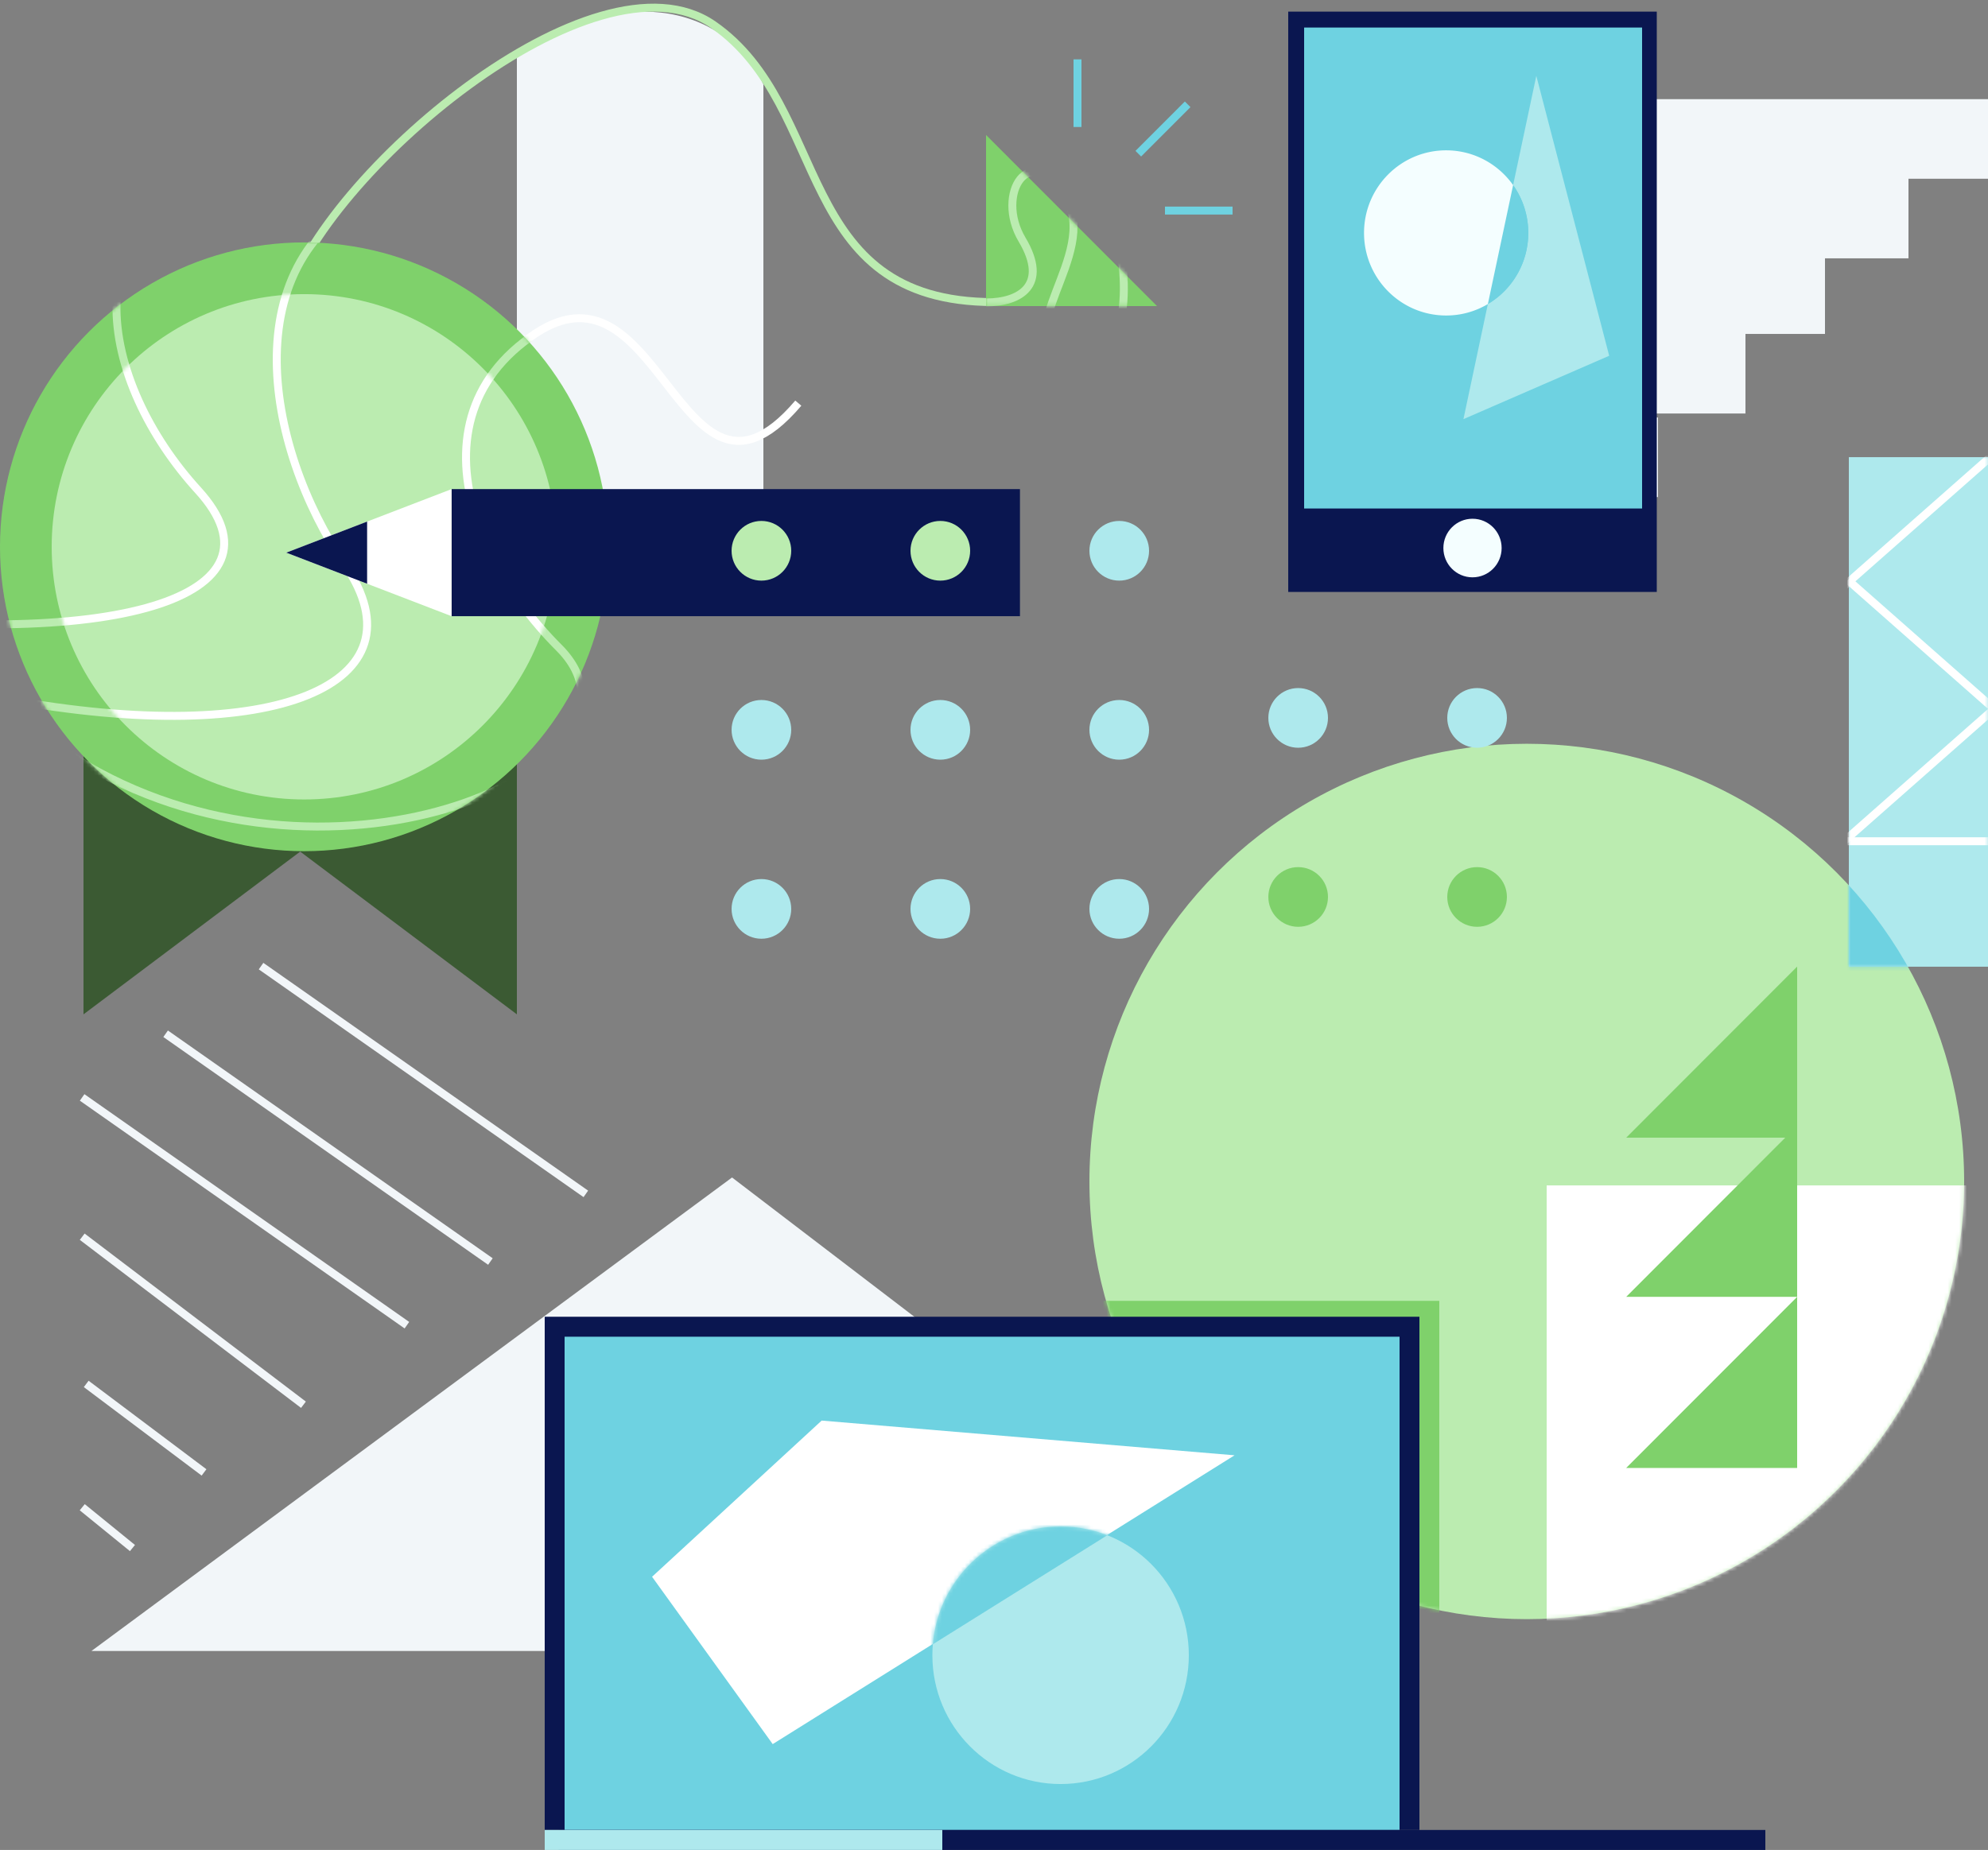 <svg xmlns="http://www.w3.org/2000/svg" xmlns:xlink="http://www.w3.org/1999/xlink" width="520" height="484" viewBox="0 0 520 484">
    <rect x="0" y="0" width="520" height="484" fill="#808080" stroke="none"/>
    <defs>
        <ellipse id="a" cx="114.4" cy="114.514" rx="114.4" ry="114.514"/>
        <ellipse id="c" cx="33.54" cy="33.699" rx="33.54" ry="33.699"/>
        <path id="e" d="M0 0h36.4v133.253H0z"/>
        <ellipse id="g" cx="79.56" cy="79.639" rx="79.56" ry="79.639"/>
        <ellipse id="i" cx="66.04" cy="66.106" rx="66.04" ry="66.106"/>
        <path id="k" d="M0 0l44.72 44.765H0z"/>
    </defs>
    <g fill="none" fill-rule="evenodd">
        <path fill="#F2F6F9" d="M135.2 15.066c25.516-18.729 53.774-14.961 64.48 6.997v124.641H135.2V15.066z"/>
        <path stroke="#BBECB0" stroke-width="2.08" d="M260 79.037c-52.879 0-42.262-50.97-73.393-72.543C155.476-15.08 84.002 46.27 74.88 79.037"/>
        <g transform="translate(284.96 194.592)">
            <mask id="b" fill="#fff">
                <use xlink:href="#a"/>
            </mask>
            <use fill="#BBECB0" xlink:href="#a"/>
            <path fill="#FFF" d="M119.6 115.555h123.76v114.514H119.6z" mask="url(#b)"/>
            <path fill="#7FD16B" d="M-32.24 145.745H91.52v114.514H-32.24z" mask="url(#b)"/>
        </g>
        <path fill="#F2F6F9" d="M191.48 308.065L353.6 431.948H23.92z"/>
        <path fill="#0A1650" d="M142.48 344.501h228.8v134.274h-228.8z"/>
        <path fill="#6ED2E1" d="M147.68 349.726h218.4v129.05h-218.4z"/>
        <path fill="#0A1650" d="M146.12 478.775h315.64V484H146.12z"/>
        <path fill="#AEE9ED" d="M142.48 478.775h104V484h-104z"/>
        <path fill="#FFF" d="M202.116 456.31L170.56 412.53l44.359-40.862 108.001 9.083z"/>
        <g transform="translate(243.88 399.36)">
            <mask id="d" fill="#fff">
                <use xlink:href="#c"/>
            </mask>
            <use fill="#AEE9ED" xlink:href="#c"/>
            <path fill="#6ED2E1" d="M52.065-1.634l-61.008 38.13-1.406-44.76z" mask="url(#d)"/>
        </g>
        <path fill="#7FD16B" d="M470.08 252.89l-44.72 44.764h44.72z"/>
        <path fill="#7FD16B" d="M470.08 294.531l-44.72 44.765h44.72zM470.08 339.296l-44.72 44.764h44.72z"/>
        <path fill="#3B5A33" d="M21.84 197.715H135.2v67.667l-56.68-42.578-56.68 42.578z"/>
        <g fill="#F2F6F9">
            <path d="M426.4 46.765H520V25.944h-93.6zM405.6 67.586h93.6V46.765h-93.6z"/>
            <path d="M383.76 87.365h93.6V66.544h-93.6zM362.96 108.186h93.6V87.365h-93.6zM342.16 130.048h91.52v-20.821h-91.52z"/>
        </g>
        <path fill="#0A1650" d="M336.96 154.872h96.403V3.041H336.96z"/>
        <path fill="#6ED2E1" d="M341.12 133.037h88.4V7.205h-88.4z"/>
        <path fill="#F4FEFF" d="M392.78 143.381c0 4.233-3.411 7.664-7.619 7.664-4.207 0-7.618-3.431-7.618-7.664 0-4.232 3.411-7.663 7.618-7.663 4.208 0 7.619 3.43 7.619 7.663"/>
        <path fill="#AEE9ED" d="M420.914 93.079l-38.123 16.581 6.388-30.11a21.616 21.616 0 0 0 10.57-18.61c0-4.66-1.466-8.978-3.965-12.51l6.069-28.59 19.061 73.239z"/>
        <path fill="#6ED2E1" d="M399.748 60.94a21.616 21.616 0 0 1-10.569 18.61l6.605-31.12a21.584 21.584 0 0 1 3.964 12.51"/>
        <path fill="#F4FEFF" d="M395.784 48.43l-6.605 31.12a21.253 21.253 0 0 1-10.913 2.994c-11.86 0-21.477-9.675-21.477-21.605 0-11.933 9.618-21.608 21.477-21.608 7.231 0 13.624 3.59 17.518 9.098"/>
        <path stroke="#FFF" stroke-width="2.08" d="M128.86 97.35c43.503-48.78 46.085 47.952 79.952 8.123"/>
        <path fill="#AEE9ED" d="M483.6 119.637H520V252.89h-36.4z"/>
        <g transform="translate(483.6 119.637)">
            <mask id="f" fill="#fff">
                <use xlink:href="#e"/>
            </mask>
            <use fill="#AEE9ED" xlink:href="#e"/>
            <ellipse cx="-84.24" cy="189.469" fill="#6ED2E1" mask="url(#f)" rx="114.4" ry="114.514"/>
            <path stroke="#FFF" stroke-linecap="square" stroke-width="2.08" d="M41.08-3.644L-2.6 34.875M40.04 64.024l-43.68 38.518" mask="url(#f)"/>
            <path stroke="#FFF" stroke-linecap="square" stroke-width="2.08" d="M44.2 32.793L.52 71.31" mask="url(#f)" transform="matrix(1 0 0 -1 0 104.104)"/>
            <path stroke="#FFF" stroke-linecap="square" stroke-width="2.08" d="M.52 100.46H54.6" mask="url(#f)"/>
        </g>
        <g transform="translate(0 63.421)">
            <mask id="h" fill="#fff">
                <use xlink:href="#g"/>
            </mask>
            <use fill="#7FD16B" xlink:href="#g"/>
            <path stroke="#BBECB0" stroke-width="2.08" d="M1.717 119.506c70.444 12.899 109.78-3.945 88.573-35.081-21.208-31.137-30.447-82.378 11.84-98.992 28.192-11.075-3.978-31.127-96.508-60.155-49.566 120.886-50.868 185.629-3.905 194.228z" mask="url(#h)"/>
            <path stroke="#BBECB0" stroke-width="2.08" d="M-53.786 96.052C30.188 107.532 77.08 92.54 51.8 64.829 26.518 37.117 15.504-8.488 65.914-23.274c33.606-9.858-4.742-27.704-115.044-53.54-59.086 107.59-60.638 165.212-4.656 172.866z" mask="url(#h)"/>
            <path stroke="#BBECB0" stroke-width="2.08" d="M25.8 138.574c66.406 35.792 149.27-3.655 120.433-32.508-28.836-28.853-41.399-76.336 16.1-91.731C200.665 4.07 156.924-14.51 31.11-41.41-16.7 54.72-18.47 114.713 25.8 138.574z" mask="url(#h)"/>
            <g mask="url(#h)">
                <g transform="translate(13.52 13.533)">
                    <mask id="j" fill="#fff">
                        <use xlink:href="#i"/>
                    </mask>
                    <use fill="#BBECB0" xlink:href="#i"/>
                    <g stroke="#FFF" stroke-width="2.08" mask="url(#j)">
                        <path d="M-11.803 105.972c70.444 12.9 109.78-3.945 88.573-35.08C55.562 39.754 46.323-11.488 88.61-28.1c28.192-11.076-3.978-31.128-96.508-60.156-49.566 120.886-50.868 185.63-3.905 194.228z"/>
                        <path d="M-67.306 82.518C16.668 93.998 63.56 79.008 38.28 51.296 12.998 23.584 1.984-22.022 52.394-36.808 86-46.666 47.652-64.512-62.65-90.348c-59.086 107.591-60.638 165.213-4.656 172.866z"/>
                        <path d="M12.28 125.04c66.406 35.793 149.27-3.655 120.433-32.508-28.836-28.852-41.399-76.336 16.1-91.73 38.332-10.264-5.409-28.845-131.223-55.744C-30.22 41.185-31.99 101.18 12.28 125.04z"/>
                    </g>
                </g>
            </g>
        </g>
        <path fill="#0A1650" d="M118.117 161.213H266.79v-33.248H118.117z"/>
        <path fill="#FFF" d="M118.118 127.965L74.88 144.59l43.238 16.624z"/>
        <path fill="#0A1650" d="M74.88 144.59l21.145 8.13v-16.26z"/>
        <g transform="translate(191.36 136.294)">
            <ellipse cx="7.8" cy="54.654" fill="#AEE9ED" rx="7.8" ry="7.808"/>
            <ellipse cx="148.2" cy="51.531" fill="#AEE9ED" rx="7.8" ry="7.808"/>
            <ellipse cx="7.8" cy="101.501" fill="#AEE9ED" rx="7.8" ry="7.808"/>
            <ellipse cx="148.2" cy="98.378" fill="#7FD16B" rx="7.8" ry="7.808"/>
            <ellipse cx="7.8" cy="7.808" fill="#BBECB0" rx="7.8" ry="7.808"/>
            <ellipse cx="54.6" cy="54.654" fill="#AEE9ED" rx="7.8" ry="7.808"/>
            <ellipse cx="54.6" cy="101.501" fill="#AEE9ED" rx="7.8" ry="7.808"/>
            <ellipse cx="54.6" cy="7.808" fill="#BBECB0" rx="7.8" ry="7.808"/>
            <ellipse cx="101.4" cy="54.654" fill="#AEE9ED" rx="7.8" ry="7.808"/>
            <ellipse cx="101.4" cy="101.501" fill="#AEE9ED" rx="7.8" ry="7.808"/>
            <ellipse cx="101.4" cy="7.808" fill="#AEE9ED" rx="7.8" ry="7.808"/>
            <ellipse cx="195" cy="51.531" fill="#AEE9ED" rx="7.8" ry="7.808"/>
            <ellipse cx="195" cy="98.378" fill="#7FD16B" rx="7.8" ry="7.808"/>
        </g>
        <path stroke="#F2F6F9" stroke-linecap="square" stroke-width="2.08" d="M69.136 253.36l83.248 58.398M44.176 271.058l83.248 58.398M22.336 287.715l83.248 58.397M22.333 324.189l56.214 42.706M23.383 362.697l29.154 21.907M22.32 394.991l11.52 9.37"/>
        <g transform="translate(257.92 35.313)">
            <mask id="l" fill="#fff">
                <use xlink:href="#k"/>
            </mask>
            <use fill="#7FD16B" xlink:href="#k"/>
            <path stroke="#BBECB0" stroke-width="2.08" d="M0 43.815c8.781 0 16.562-4.444 9.416-16.452C2.271 15.355 11.538.922 20.803 16.218c9.264 15.297-16.444 37.04 1.682 41.302 18.126 4.26 13.442-27.032 11.727-31.864" mask="url(#l)"/>
        </g>
        <path stroke="#6ED2E1" stroke-linecap="square" stroke-width="2.08" d="M281.84 32.19V16.575M298.48 39.477l11.44-11.451M305.76 55.093h15.6"/>
    </g>
</svg>
